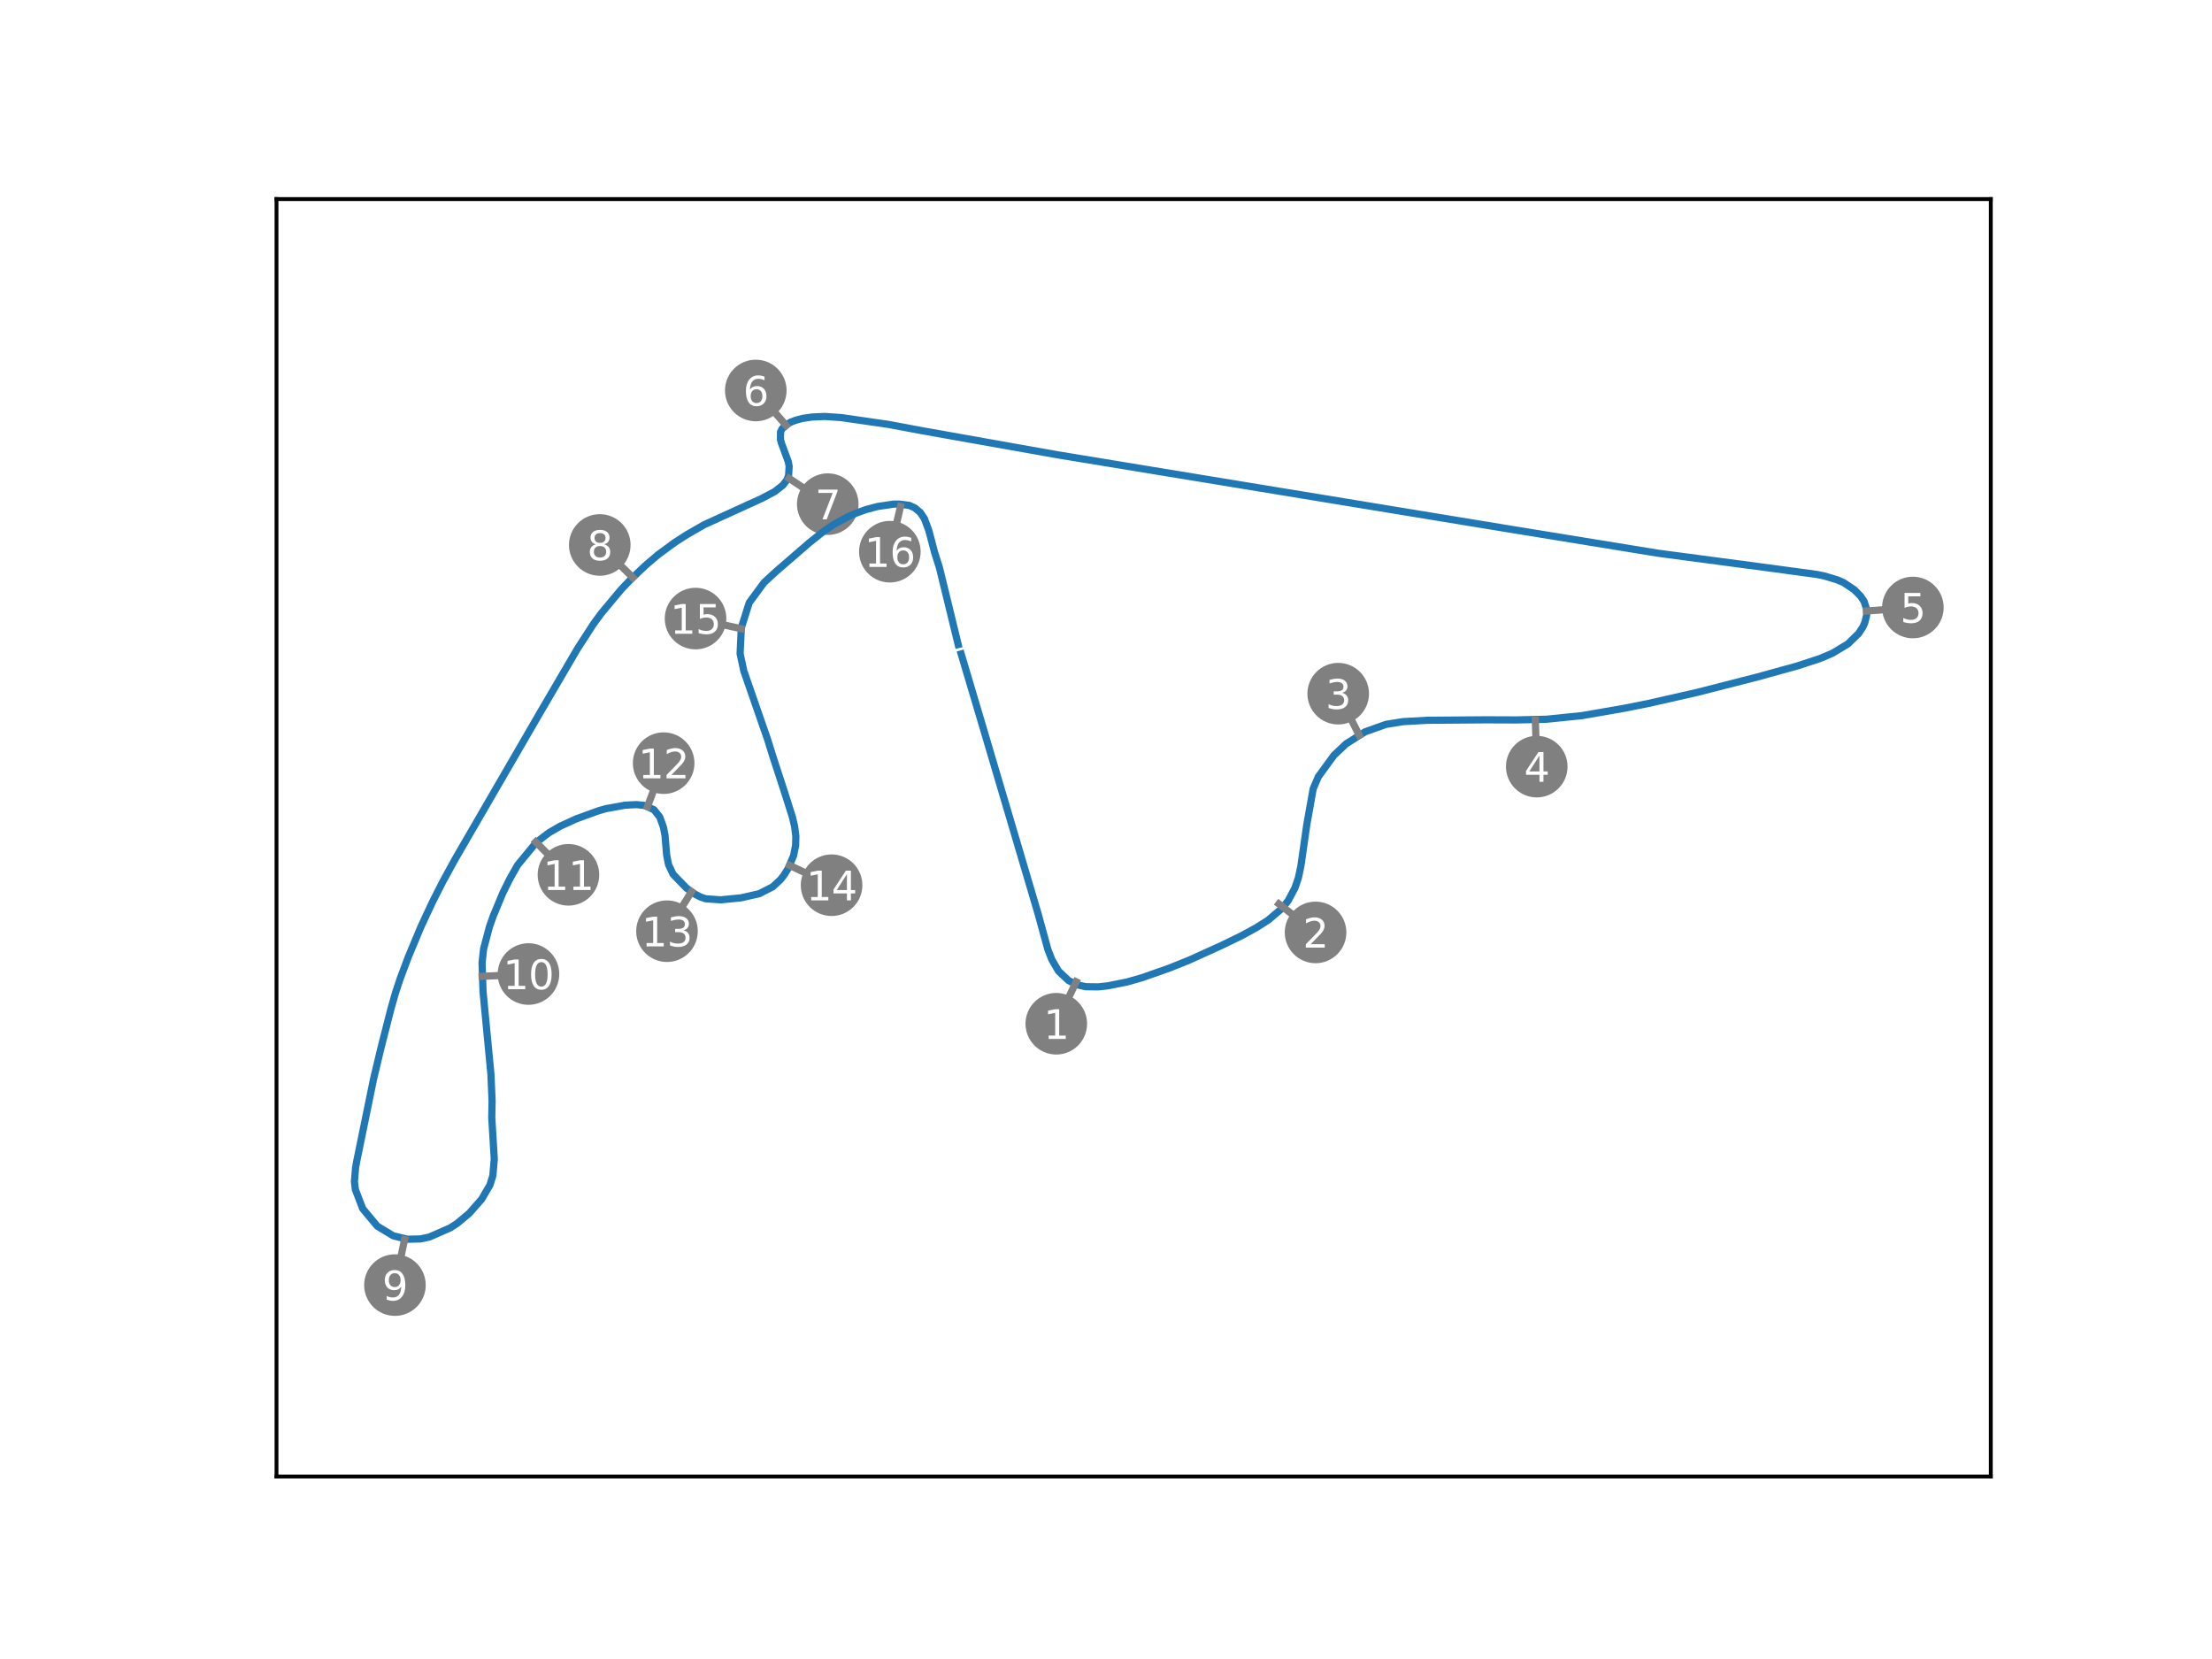 <?xml version="1.0" encoding="utf-8" standalone="no"?>
<!DOCTYPE svg PUBLIC "-//W3C//DTD SVG 1.1//EN"
  "http://www.w3.org/Graphics/SVG/1.1/DTD/svg11.dtd">
<svg xmlns:xlink="http://www.w3.org/1999/xlink" width="460.8pt" height="345.6pt" viewBox="0 0 460.8 345.6" xmlns="http://www.w3.org/2000/svg" version="1.1">
 <defs>
  <style type="text/css">*{stroke-linejoin: round; stroke-linecap: butt}</style>
 </defs>
 <g id="figure_1">
  <g id="patch_1">
   <path d="M 0 345.6 
L 460.8 345.6 
L 460.8 0 
L 0 0 
z
" style="fill: #ffffff"/>
  </g>
  <g id="axes_1">
   <g id="patch_2">
    <path d="M 57.6 307.584 
L 414.72 307.584 
L 414.72 41.472 
L 57.6 41.472 
z
" style="fill: #ffffff"/>
   </g>
   <g id="PathCollection_1">
    <defs>
     <path id="mbf4e8c43b2" d="M 0 5.916 
C 1.569 5.916 3.074 5.293 4.183 4.183 
C 5.293 3.074 5.916 1.569 5.916 0 
C 5.916 -1.569 5.293 -3.074 4.183 -4.183 
C 3.074 -5.293 1.569 -5.916 0 -5.916 
C -1.569 -5.916 -3.074 -5.293 -4.183 -4.183 
C -5.293 -3.074 -5.916 -1.569 -5.916 0 
C -5.916 1.569 -5.293 3.074 -4.183 4.183 
C -3.074 5.293 -1.569 5.916 0 5.916 
z
" style="stroke: #808080"/>
    </defs>
    <g clip-path="url(#p8966a287d6)">
     <use xlink:href="#mbf4e8c43b2" x="220.044" y="213.264" style="fill: #808080; stroke: #808080"/>
    </g>
   </g>
   <g id="PathCollection_2">
    <g clip-path="url(#p8966a287d6)">
     <use xlink:href="#mbf4e8c43b2" x="274.055" y="194.239" style="fill: #808080; stroke: #808080"/>
    </g>
   </g>
   <g id="PathCollection_3">
    <g clip-path="url(#p8966a287d6)">
     <use xlink:href="#mbf4e8c43b2" x="278.772" y="144.506" style="fill: #808080; stroke: #808080"/>
    </g>
   </g>
   <g id="PathCollection_4">
    <g clip-path="url(#p8966a287d6)">
     <use xlink:href="#mbf4e8c43b2" x="320.134" y="159.701" style="fill: #808080; stroke: #808080"/>
    </g>
   </g>
   <g id="PathCollection_5">
    <g clip-path="url(#p8966a287d6)">
     <use xlink:href="#mbf4e8c43b2" x="398.487" y="126.554" style="fill: #808080; stroke: #808080"/>
    </g>
   </g>
   <g id="PathCollection_6">
    <g clip-path="url(#p8966a287d6)">
     <use xlink:href="#mbf4e8c43b2" x="157.443" y="81.347" style="fill: #808080; stroke: #808080"/>
    </g>
   </g>
   <g id="PathCollection_7">
    <g clip-path="url(#p8966a287d6)">
     <use xlink:href="#mbf4e8c43b2" x="172.437" y="105.021" style="fill: #808080; stroke: #808080"/>
    </g>
   </g>
   <g id="PathCollection_8">
    <g clip-path="url(#p8966a287d6)">
     <use xlink:href="#mbf4e8c43b2" x="124.943" y="113.527" style="fill: #808080; stroke: #808080"/>
    </g>
   </g>
   <g id="PathCollection_9">
    <g clip-path="url(#p8966a287d6)">
     <use xlink:href="#mbf4e8c43b2" x="82.274" y="267.709" style="fill: #808080; stroke: #808080"/>
    </g>
   </g>
   <g id="PathCollection_10">
    <g clip-path="url(#p8966a287d6)">
     <use xlink:href="#mbf4e8c43b2" x="110.09" y="202.907" style="fill: #808080; stroke: #808080"/>
    </g>
   </g>
   <g id="PathCollection_11">
    <g clip-path="url(#p8966a287d6)">
     <use xlink:href="#mbf4e8c43b2" x="118.418" y="182.241" style="fill: #808080; stroke: #808080"/>
    </g>
   </g>
   <g id="PathCollection_12">
    <g clip-path="url(#p8966a287d6)">
     <use xlink:href="#mbf4e8c43b2" x="138.251" y="158.98" style="fill: #808080; stroke: #808080"/>
    </g>
   </g>
   <g id="PathCollection_13">
    <g clip-path="url(#p8966a287d6)">
     <use xlink:href="#mbf4e8c43b2" x="138.945" y="193.986" style="fill: #808080; stroke: #808080"/>
    </g>
   </g>
   <g id="PathCollection_14">
    <g clip-path="url(#p8966a287d6)">
     <use xlink:href="#mbf4e8c43b2" x="173.234" y="184.406" style="fill: #808080; stroke: #808080"/>
    </g>
   </g>
   <g id="PathCollection_15">
    <g clip-path="url(#p8966a287d6)">
     <use xlink:href="#mbf4e8c43b2" x="144.896" y="128.859" style="fill: #808080; stroke: #808080"/>
    </g>
   </g>
   <g id="PathCollection_16">
    <g clip-path="url(#p8966a287d6)">
     <use xlink:href="#mbf4e8c43b2" x="185.372" y="114.93" style="fill: #808080; stroke: #808080"/>
    </g>
   </g>
   <g id="matplotlib.axis_1"/>
   <g id="matplotlib.axis_2"/>
   <g id="line2d_1">
    <path d="M 200.227 136.229 
L 204.425 150.351 
L 216.247 190.34 
L 218.281 197.756 
L 219.109 199.888 
L 220.492 202.275 
L 222.612 204.276 
L 224.397 205.159 
L 226.193 205.549 
L 228.791 205.582 
L 230.851 205.356 
L 234.776 204.566 
L 237.88 203.685 
L 243.592 201.676 
L 247.68 200.033 
L 254.353 197.011 
L 258.729 194.884 
L 261.683 193.264 
L 264.138 191.712 
L 267.077 189.231 
L 268.378 187.588 
L 269.762 184.968 
L 270.473 182.879 
L 271 180.411 
L 272.229 171.791 
L 273.56 164.312 
L 274.63 161.807 
L 277.904 157.323 
L 280.412 154.956 
L 284.368 152.452 
L 288.746 150.895 
L 292.279 150.331 
L 297.334 150.048 
L 309.469 149.95 
L 315.795 149.974 
L 322.189 149.828 
L 329.538 149.082 
L 338.433 147.533 
L 343.402 146.539 
L 353.502 144.248 
L 366.126 141.021 
L 374.401 138.737 
L 379.17 137.169 
L 381.709 136.093 
L 384.94 134.15 
L 387.201 131.945 
L 388.126 130.505 
L 388.486 129.657 
L 388.854 128.178 
L 388.839 126.865 
L 388.325 125.287 
L 387.602 124.197 
L 386.287 122.859 
L 384.06 121.367 
L 382.7 120.782 
L 380.026 119.977 
L 378.459 119.664 
L 369.971 118.511 
L 345.343 115.236 
L 315.064 110.307 
L 220.28 94.743 
L 192.248 89.752 
L 185 88.399 
L 175.27 86.993 
L 171.812 86.758 
L 169.162 86.872 
L 167.172 87.164 
L 165.71 87.56 
L 164.719 87.95 
L 163.739 88.516 
L 162.936 89.305 
L 162.602 89.973 
L 162.588 91.565 
L 162.773 92.279 
L 164.198 96.131 
L 164.395 97.137 
L 164.28 99.042 
L 163.917 99.989 
L 163.088 101.078 
L 161.361 102.423 
L 158.685 103.837 
L 146.693 109.309 
L 143.091 111.377 
L 140.57 113 
L 137.06 115.582 
L 134.448 117.809 
L 131.471 120.631 
L 129.466 122.732 
L 125.266 127.753 
L 123.606 130.028 
L 120.335 135.082 
L 112.61 148.282 
L 94.846 178.92 
L 92.246 183.659 
L 90.105 187.884 
L 87.668 193.104 
L 85.032 199.42 
L 83.351 203.918 
L 82.377 206.858 
L 81.433 210.185 
L 79.366 218.285 
L 77.831 224.72 
L 74.287 242.033 
L 74.073 243.268 
L 73.833 246.138 
L 74.026 247.792 
L 75.555 251.783 
L 78.593 255.429 
L 81.911 257.436 
L 84.845 258.155 
L 87.524 258.095 
L 89.438 257.699 
L 93.794 255.792 
L 95.237 254.85 
L 97.77 252.735 
L 100.321 249.831 
L 102.057 246.874 
L 102.671 244.901 
L 102.966 241.452 
L 102.443 232.808 
L 102.51 229.4 
L 102.273 223.826 
L 100.624 206.566 
L 100.424 200.534 
L 100.744 197.67 
L 101.956 193.078 
L 102.755 190.817 
L 104.754 186.008 
L 106.217 183.06 
L 107.818 180.226 
L 111.731 175.472 
L 114.344 173.48 
L 116.731 172.097 
L 120.111 170.558 
L 124.743 168.878 
L 126.239 168.457 
L 130.216 167.736 
L 132.57 167.615 
L 134.269 167.787 
L 136.232 168.678 
L 137.445 170.211 
L 138.215 172.353 
L 138.533 174.044 
L 138.876 178.107 
L 139.267 180.099 
L 140.214 182.131 
L 143.02 185.013 
L 144.729 186.243 
L 145.981 186.886 
L 147.023 187.232 
L 150.125 187.451 
L 154.352 187.04 
L 158.183 186.168 
L 160.974 184.733 
L 162.578 183.253 
L 163.316 182.318 
L 164.186 180.908 
L 165.297 178.297 
L 165.741 176.138 
L 165.792 174.205 
L 165.525 172.132 
L 165.065 170.19 
L 163.424 165.002 
L 160.943 157.39 
L 159.94 154.151 
L 154.951 139.776 
L 154.176 136.163 
L 154.428 130.798 
L 156.076 125.56 
L 159.18 121.341 
L 161.749 118.984 
L 168.648 113.016 
L 171.557 110.697 
L 173.838 109.156 
L 176.671 107.635 
L 178.292 106.918 
L 180.396 106.154 
L 182.853 105.505 
L 186.164 105.019 
L 187.34 105.008 
L 189.39 105.275 
L 190.584 105.81 
L 191.689 106.735 
L 192.566 108.033 
L 193.498 110.539 
L 194.685 115.041 
L 195.707 118.277 
L 199.608 134.277 
L 199.608 134.277 
" clip-path="url(#p8966a287d6)" style="fill: none; stroke: #1f77b4; stroke-width: 1.5; stroke-linecap: square"/>
   </g>
   <g id="line2d_2">
    <path d="M 224.181 204.527 
L 220.044 213.264 
" clip-path="url(#p8966a287d6)" style="fill: none; stroke: #808080; stroke-width: 1.5; stroke-linecap: square"/>
   </g>
   <g id="line2d_3">
    <path d="M 266.417 188.313 
L 274.055 194.239 
" clip-path="url(#p8966a287d6)" style="fill: none; stroke: #808080; stroke-width: 1.5; stroke-linecap: square"/>
   </g>
   <g id="line2d_4">
    <path d="M 283.135 153.132 
L 278.772 144.506 
" clip-path="url(#p8966a287d6)" style="fill: none; stroke: #808080; stroke-width: 1.5; stroke-linecap: square"/>
   </g>
   <g id="line2d_5">
    <path d="M 319.847 150.038 
L 320.134 159.701 
" clip-path="url(#p8966a287d6)" style="fill: none; stroke: #808080; stroke-width: 1.5; stroke-linecap: square"/>
   </g>
   <g id="line2d_6">
    <path d="M 388.848 127.283 
L 398.487 126.554 
" clip-path="url(#p8966a287d6)" style="fill: none; stroke: #808080; stroke-width: 1.5; stroke-linecap: square"/>
   </g>
   <g id="line2d_7">
    <path d="M 163.787 88.642 
L 157.443 81.347 
" clip-path="url(#p8966a287d6)" style="fill: none; stroke: #808080; stroke-width: 1.5; stroke-linecap: square"/>
   </g>
   <g id="line2d_8">
    <path d="M 164.392 99.66 
L 172.437 105.021 
" clip-path="url(#p8966a287d6)" style="fill: none; stroke: #808080; stroke-width: 1.5; stroke-linecap: square"/>
   </g>
   <g id="line2d_9">
    <path d="M 131.828 120.313 
L 124.943 113.527 
" clip-path="url(#p8966a287d6)" style="fill: none; stroke: #808080; stroke-width: 1.5; stroke-linecap: square"/>
   </g>
   <g id="line2d_10">
    <path d="M 84.277 258.252 
L 82.274 267.709 
" clip-path="url(#p8966a287d6)" style="fill: none; stroke: #808080; stroke-width: 1.5; stroke-linecap: square"/>
   </g>
   <g id="line2d_11">
    <path d="M 100.435 203.394 
L 110.09 202.907 
" clip-path="url(#p8966a287d6)" style="fill: none; stroke: #808080; stroke-width: 1.5; stroke-linecap: square"/>
   </g>
   <g id="line2d_12">
    <path d="M 111.599 175.389 
L 118.418 182.241 
" clip-path="url(#p8966a287d6)" style="fill: none; stroke: #808080; stroke-width: 1.5; stroke-linecap: square"/>
   </g>
   <g id="line2d_13">
    <path d="M 134.888 168.043 
L 138.251 158.98 
" clip-path="url(#p8966a287d6)" style="fill: none; stroke: #808080; stroke-width: 1.5; stroke-linecap: square"/>
   </g>
   <g id="line2d_14">
    <path d="M 144.041 185.771 
L 138.945 193.986 
" clip-path="url(#p8966a287d6)" style="fill: none; stroke: #808080; stroke-width: 1.5; stroke-linecap: square"/>
   </g>
   <g id="line2d_15">
    <path d="M 164.491 180.281 
L 173.234 184.406 
" clip-path="url(#p8966a287d6)" style="fill: none; stroke: #808080; stroke-width: 1.5; stroke-linecap: square"/>
   </g>
   <g id="line2d_16">
    <path d="M 154.331 130.965 
L 144.896 128.859 
" clip-path="url(#p8966a287d6)" style="fill: none; stroke: #808080; stroke-width: 1.5; stroke-linecap: square"/>
   </g>
   <g id="line2d_17">
    <path d="M 187.594 105.522 
L 185.372 114.93 
" clip-path="url(#p8966a287d6)" style="fill: none; stroke: #808080; stroke-width: 1.5; stroke-linecap: square"/>
   </g>
   <g id="patch_3">
    <path d="M 57.6 307.584 
L 57.6 41.472 
" style="fill: none; stroke: #000000; stroke-width: 0.8; stroke-linejoin: miter; stroke-linecap: square"/>
   </g>
   <g id="patch_4">
    <path d="M 414.72 307.584 
L 414.72 41.472 
" style="fill: none; stroke: #000000; stroke-width: 0.8; stroke-linejoin: miter; stroke-linecap: square"/>
   </g>
   <g id="patch_5">
    <path d="M 57.6 307.584 
L 414.72 307.584 
" style="fill: none; stroke: #000000; stroke-width: 0.8; stroke-linejoin: miter; stroke-linecap: square"/>
   </g>
   <g id="patch_6">
    <path d="M 57.6 41.472 
L 414.72 41.472 
" style="fill: none; stroke: #000000; stroke-width: 0.8; stroke-linejoin: miter; stroke-linecap: square"/>
   </g>
   <g id="text_1">
    <!-- 1 -->
    <g style="fill: #ffffff" transform="translate(217.394 216.429) scale(0.083 -0.083)">
     <defs>
      <path id="DejaVuSans-31" d="M 794 531 
L 1825 531 
L 1825 4091 
L 703 3866 
L 703 4441 
L 1819 4666 
L 2450 4666 
L 2450 531 
L 3481 531 
L 3481 0 
L 794 0 
L 794 531 
z
" transform="scale(0.016)"/>
     </defs>
     <use xlink:href="#DejaVuSans-31"/>
    </g>
   </g>
   <g id="text_2">
    <!-- 2 -->
    <g style="fill: #ffffff" transform="translate(271.405 197.404) scale(0.083 -0.083)">
     <defs>
      <path id="DejaVuSans-32" d="M 1228 531 
L 3431 531 
L 3431 0 
L 469 0 
L 469 531 
Q 828 903 1448 1529 
Q 2069 2156 2228 2338 
Q 2531 2678 2651 2914 
Q 2772 3150 2772 3378 
Q 2772 3750 2511 3984 
Q 2250 4219 1831 4219 
Q 1534 4219 1204 4116 
Q 875 4013 500 3803 
L 500 4441 
Q 881 4594 1212 4672 
Q 1544 4750 1819 4750 
Q 2544 4750 2975 4387 
Q 3406 4025 3406 3419 
Q 3406 3131 3298 2873 
Q 3191 2616 2906 2266 
Q 2828 2175 2409 1742 
Q 1991 1309 1228 531 
z
" transform="scale(0.016)"/>
     </defs>
     <use xlink:href="#DejaVuSans-32"/>
    </g>
   </g>
   <g id="text_3">
    <!-- 3 -->
    <g style="fill: #ffffff" transform="translate(276.122 147.67) scale(0.083 -0.083)">
     <defs>
      <path id="DejaVuSans-33" d="M 2597 2516 
Q 3050 2419 3304 2112 
Q 3559 1806 3559 1356 
Q 3559 666 3084 287 
Q 2609 -91 1734 -91 
Q 1441 -91 1130 -33 
Q 819 25 488 141 
L 488 750 
Q 750 597 1062 519 
Q 1375 441 1716 441 
Q 2309 441 2620 675 
Q 2931 909 2931 1356 
Q 2931 1769 2642 2001 
Q 2353 2234 1838 2234 
L 1294 2234 
L 1294 2753 
L 1863 2753 
Q 2328 2753 2575 2939 
Q 2822 3125 2822 3475 
Q 2822 3834 2567 4026 
Q 2313 4219 1838 4219 
Q 1578 4219 1281 4162 
Q 984 4106 628 3988 
L 628 4550 
Q 988 4650 1302 4700 
Q 1616 4750 1894 4750 
Q 2613 4750 3031 4423 
Q 3450 4097 3450 3541 
Q 3450 3153 3228 2886 
Q 3006 2619 2597 2516 
z
" transform="scale(0.016)"/>
     </defs>
     <use xlink:href="#DejaVuSans-33"/>
    </g>
   </g>
   <g id="text_4">
    <!-- 4 -->
    <g style="fill: #ffffff" transform="translate(317.484 162.866) scale(0.083 -0.083)">
     <defs>
      <path id="DejaVuSans-34" d="M 2419 4116 
L 825 1625 
L 2419 1625 
L 2419 4116 
z
M 2253 4666 
L 3047 4666 
L 3047 1625 
L 3713 1625 
L 3713 1100 
L 3047 1100 
L 3047 0 
L 2419 0 
L 2419 1100 
L 313 1100 
L 313 1709 
L 2253 4666 
z
" transform="scale(0.016)"/>
     </defs>
     <use xlink:href="#DejaVuSans-34"/>
    </g>
   </g>
   <g id="text_5">
    <!-- 5 -->
    <g style="fill: #ffffff" transform="translate(395.837 129.719) scale(0.083 -0.083)">
     <defs>
      <path id="DejaVuSans-35" d="M 691 4666 
L 3169 4666 
L 3169 4134 
L 1269 4134 
L 1269 2991 
Q 1406 3038 1543 3061 
Q 1681 3084 1819 3084 
Q 2600 3084 3056 2656 
Q 3513 2228 3513 1497 
Q 3513 744 3044 326 
Q 2575 -91 1722 -91 
Q 1428 -91 1123 -41 
Q 819 9 494 109 
L 494 744 
Q 775 591 1075 516 
Q 1375 441 1709 441 
Q 2250 441 2565 725 
Q 2881 1009 2881 1497 
Q 2881 1984 2565 2268 
Q 2250 2553 1709 2553 
Q 1456 2553 1204 2497 
Q 953 2441 691 2322 
L 691 4666 
z
" transform="scale(0.016)"/>
     </defs>
     <use xlink:href="#DejaVuSans-35"/>
    </g>
   </g>
   <g id="text_6">
    <!-- 6 -->
    <g style="fill: #ffffff" transform="translate(154.793 84.512) scale(0.083 -0.083)">
     <defs>
      <path id="DejaVuSans-36" d="M 2113 2584 
Q 1688 2584 1439 2293 
Q 1191 2003 1191 1497 
Q 1191 994 1439 701 
Q 1688 409 2113 409 
Q 2538 409 2786 701 
Q 3034 994 3034 1497 
Q 3034 2003 2786 2293 
Q 2538 2584 2113 2584 
z
M 3366 4563 
L 3366 3988 
Q 3128 4100 2886 4159 
Q 2644 4219 2406 4219 
Q 1781 4219 1451 3797 
Q 1122 3375 1075 2522 
Q 1259 2794 1537 2939 
Q 1816 3084 2150 3084 
Q 2853 3084 3261 2657 
Q 3669 2231 3669 1497 
Q 3669 778 3244 343 
Q 2819 -91 2113 -91 
Q 1303 -91 875 529 
Q 447 1150 447 2328 
Q 447 3434 972 4092 
Q 1497 4750 2381 4750 
Q 2619 4750 2861 4703 
Q 3103 4656 3366 4563 
z
" transform="scale(0.016)"/>
     </defs>
     <use xlink:href="#DejaVuSans-36"/>
    </g>
   </g>
   <g id="text_7">
    <!-- 7 -->
    <g style="fill: #ffffff" transform="translate(169.787 108.186) scale(0.083 -0.083)">
     <defs>
      <path id="DejaVuSans-37" d="M 525 4666 
L 3525 4666 
L 3525 4397 
L 1831 0 
L 1172 0 
L 2766 4134 
L 525 4134 
L 525 4666 
z
" transform="scale(0.016)"/>
     </defs>
     <use xlink:href="#DejaVuSans-37"/>
    </g>
   </g>
   <g id="text_8">
    <!-- 8 -->
    <g style="fill: #ffffff" transform="translate(122.293 116.692) scale(0.083 -0.083)">
     <defs>
      <path id="DejaVuSans-38" d="M 2034 2216 
Q 1584 2216 1326 1975 
Q 1069 1734 1069 1313 
Q 1069 891 1326 650 
Q 1584 409 2034 409 
Q 2484 409 2743 651 
Q 3003 894 3003 1313 
Q 3003 1734 2745 1975 
Q 2488 2216 2034 2216 
z
M 1403 2484 
Q 997 2584 770 2862 
Q 544 3141 544 3541 
Q 544 4100 942 4425 
Q 1341 4750 2034 4750 
Q 2731 4750 3128 4425 
Q 3525 4100 3525 3541 
Q 3525 3141 3298 2862 
Q 3072 2584 2669 2484 
Q 3125 2378 3379 2068 
Q 3634 1759 3634 1313 
Q 3634 634 3220 271 
Q 2806 -91 2034 -91 
Q 1263 -91 848 271 
Q 434 634 434 1313 
Q 434 1759 690 2068 
Q 947 2378 1403 2484 
z
M 1172 3481 
Q 1172 3119 1398 2916 
Q 1625 2713 2034 2713 
Q 2441 2713 2670 2916 
Q 2900 3119 2900 3481 
Q 2900 3844 2670 4047 
Q 2441 4250 2034 4250 
Q 1625 4250 1398 4047 
Q 1172 3844 1172 3481 
z
" transform="scale(0.016)"/>
     </defs>
     <use xlink:href="#DejaVuSans-38"/>
    </g>
   </g>
   <g id="text_9">
    <!-- 9 -->
    <g style="fill: #ffffff" transform="translate(79.624 270.874) scale(0.083 -0.083)">
     <defs>
      <path id="DejaVuSans-39" d="M 703 97 
L 703 672 
Q 941 559 1184 500 
Q 1428 441 1663 441 
Q 2288 441 2617 861 
Q 2947 1281 2994 2138 
Q 2813 1869 2534 1725 
Q 2256 1581 1919 1581 
Q 1219 1581 811 2004 
Q 403 2428 403 3163 
Q 403 3881 828 4315 
Q 1253 4750 1959 4750 
Q 2769 4750 3195 4129 
Q 3622 3509 3622 2328 
Q 3622 1225 3098 567 
Q 2575 -91 1691 -91 
Q 1453 -91 1209 -44 
Q 966 3 703 97 
z
M 1959 2075 
Q 2384 2075 2632 2365 
Q 2881 2656 2881 3163 
Q 2881 3666 2632 3958 
Q 2384 4250 1959 4250 
Q 1534 4250 1286 3958 
Q 1038 3666 1038 3163 
Q 1038 2656 1286 2365 
Q 1534 2075 1959 2075 
z
" transform="scale(0.016)"/>
     </defs>
     <use xlink:href="#DejaVuSans-39"/>
    </g>
   </g>
   <g id="text_10">
    <!-- 10 -->
    <g style="fill: #ffffff" transform="translate(104.79 206.071) scale(0.083 -0.083)">
     <defs>
      <path id="DejaVuSans-30" d="M 2034 4250 
Q 1547 4250 1301 3770 
Q 1056 3291 1056 2328 
Q 1056 1369 1301 889 
Q 1547 409 2034 409 
Q 2525 409 2770 889 
Q 3016 1369 3016 2328 
Q 3016 3291 2770 3770 
Q 2525 4250 2034 4250 
z
M 2034 4750 
Q 2819 4750 3233 4129 
Q 3647 3509 3647 2328 
Q 3647 1150 3233 529 
Q 2819 -91 2034 -91 
Q 1250 -91 836 529 
Q 422 1150 422 2328 
Q 422 3509 836 4129 
Q 1250 4750 2034 4750 
z
" transform="scale(0.016)"/>
     </defs>
     <use xlink:href="#DejaVuSans-31"/>
     <use xlink:href="#DejaVuSans-30" x="63.623"/>
    </g>
   </g>
   <g id="text_11">
    <!-- 11 -->
    <g style="fill: #ffffff" transform="translate(113.118 185.406) scale(0.083 -0.083)">
     <use xlink:href="#DejaVuSans-31"/>
     <use xlink:href="#DejaVuSans-31" x="63.623"/>
    </g>
   </g>
   <g id="text_12">
    <!-- 12 -->
    <g style="fill: #ffffff" transform="translate(132.951 162.144) scale(0.083 -0.083)">
     <use xlink:href="#DejaVuSans-31"/>
     <use xlink:href="#DejaVuSans-32" x="63.623"/>
    </g>
   </g>
   <g id="text_13">
    <!-- 13 -->
    <g style="fill: #ffffff" transform="translate(133.645 197.151) scale(0.083 -0.083)">
     <use xlink:href="#DejaVuSans-31"/>
     <use xlink:href="#DejaVuSans-33" x="63.623"/>
    </g>
   </g>
   <g id="text_14">
    <!-- 14 -->
    <g style="fill: #ffffff" transform="translate(167.934 187.57) scale(0.083 -0.083)">
     <use xlink:href="#DejaVuSans-31"/>
     <use xlink:href="#DejaVuSans-34" x="63.623"/>
    </g>
   </g>
   <g id="text_15">
    <!-- 15 -->
    <g style="fill: #ffffff" transform="translate(139.596 132.024) scale(0.083 -0.083)">
     <use xlink:href="#DejaVuSans-31"/>
     <use xlink:href="#DejaVuSans-35" x="63.623"/>
    </g>
   </g>
   <g id="text_16">
    <!-- 16 -->
    <g style="fill: #ffffff" transform="translate(180.072 118.095) scale(0.083 -0.083)">
     <use xlink:href="#DejaVuSans-31"/>
     <use xlink:href="#DejaVuSans-36" x="63.623"/>
    </g>
   </g>
  </g>
 </g>
 <defs>
  <clipPath id="p8966a287d6">
   <rect x="57.6" y="41.472" width="357.12" height="266.112"/>
  </clipPath>
 </defs>
</svg>
